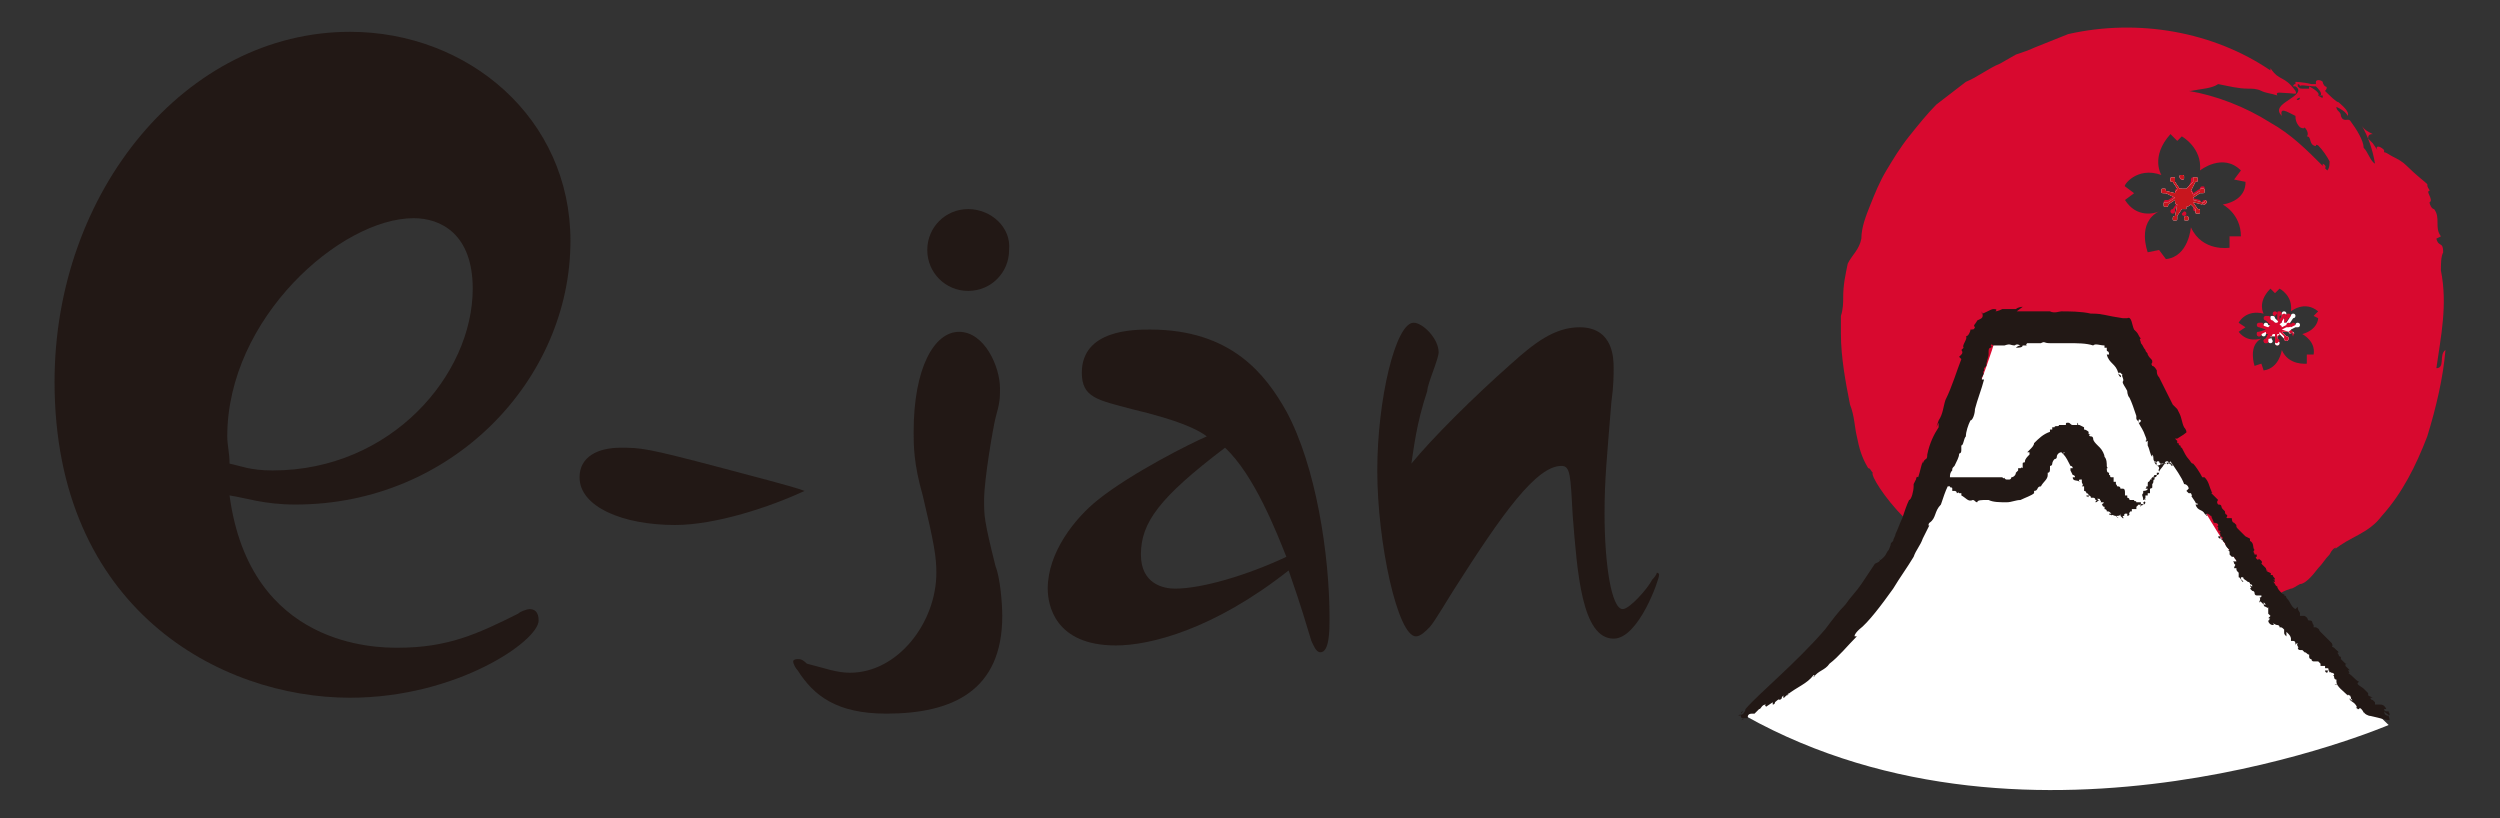<?xml version="1.0" encoding="utf-8"?>
<svg version="1.1" id="レイヤー_1" xmlns="http://www.w3.org/2000/svg" xmlns:xlink="http://www.w3.org/1999/xlink" x="0px"
     y="0px" viewBox="0 0 110 36" style="enable-background:new 0 0 110 36;" xml:space="preserve">
<rect x="0" y="0" width="110" height="36" fill="#333333" stroke="none"/>
<style type="text/css">
    .st0{fill:#D8092F;}
    .st1{fill:#FFFFFF;}
    .st2{fill:#C8161E;}
    .st3{fill:#221815;}
    .st4{fill:none;}
</style>
<g>
    <g>
        <path class="st0" d="M102.4,3.9C102.3,3.9,102.3,3.9,102.4,3.9C102.3,3.9,102.3,3.9,102.4,3.9C102.3,3.9,102.3,3.9,102.4,3.9z"/>
        <path class="st0" d="M102.6,3.9c0,0-0.1,0-0.2,0C102.5,3.9,102.7,3.9,102.6,3.9z"/>
        <path class="st0" d="M100.9,14.6C100.8,14.6,100.8,14.6,100.9,14.6h-0.3v-0.1l0.2-0.1c0,0,0,0,0.1,0c0,0,0.1,0,0.1-0.1
            c0,0,0-0.1-0.1-0.1c0,0-0.1,0-0.1,0.1l-0.2,0.1c0,0,0-0.1-0.1-0.1l0.2-0.3h0c0,0,0.1,0,0.1-0.1c0,0,0-0.1-0.1-0.1
            c-0.1,0-0.1,0-0.1,0.1c0,0,0,0,0,0l-0.2,0.3c0,0-0.1,0-0.1,0l0-0.3c0,0,0.1,0,0.1-0.1c0,0,0-0.1-0.1-0.1c-0.1,0-0.1,0-0.1,0.1
            c0,0,0,0.1,0,0.1l0,0.3c0,0-0.1,0-0.1,0l-0.2-0.2c0,0,0,0,0,0c0,0,0-0.1-0.1-0.1c0,0-0.1,0-0.1,0.1c0,0,0,0.1,0.1,0.1c0,0,0,0,0,0
            l0.2,0.2c0,0-0.1,0.1-0.1,0.1l-0.3-0.1v0c0,0,0-0.1-0.1-0.1c0,0-0.1,0-0.1,0.1c0,0,0,0.1,0.1,0.1c0,0,0,0,0,0l0.3,0.1v0
            c0,0,0,0,0,0l-0.3,0.1c0,0,0,0-0.1,0c0,0-0.1,0-0.1,0.1c0,0,0,0.1,0.1,0.1c0,0,0.1,0,0.1-0.1c0,0,0,0,0,0l0.2-0.1
            c0,0,0,0.1,0.1,0.1l-0.1,0.2c0,0,0,0,0,0c0,0-0.1,0-0.1,0.1c0,0,0,0.1,0.1,0.1c0.1,0,0.1,0,0.1-0.1c0,0,0,0,0,0l0.1-0.2
            c0,0,0.1,0,0.2,0l0,0.2c0,0,0,0,0,0.1c0,0,0,0.1,0.1,0.1c0,0,0.1,0,0.1-0.1c0,0,0-0.1-0.1-0.1l0-0.2c0.1,0,0.1,0,0.1-0.1l0.2,0.2
            c0,0,0,0,0,0c0,0,0,0.1,0.1,0.1c0,0,0.1,0,0.1-0.1c0-0.1,0-0.1-0.1-0.1c0,0,0,0,0,0l-0.2-0.2c0,0,0,0,0,0L100.9,14.6
            c-0.1,0.1,0,0.2,0,0.2C100.9,14.7,101,14.7,100.9,14.6C100.9,14.6,100.9,14.6,100.9,14.6z M100.9,14.6
            C100.8,14.6,100.8,14.6,100.9,14.6h-0.3v-0.1l0.2-0.1c0,0,0,0,0.1,0c0,0,0.1,0,0.1-0.1c0,0,0-0.1-0.1-0.1c0,0-0.1,0-0.1,0.1
            l-0.2,0.1c0,0,0-0.1-0.1-0.1l0.2-0.3h0c0,0,0.1,0,0.1-0.1c0,0,0-0.1-0.1-0.1c-0.1,0-0.1,0-0.1,0.1c0,0,0,0,0,0l-0.2,0.3
            c0,0-0.1,0-0.1,0l0-0.3c0,0,0.1,0,0.1-0.1c0,0,0-0.1-0.1-0.1c-0.1,0-0.1,0-0.1,0.1c0,0,0,0.1,0,0.1l0,0.3c0,0-0.1,0-0.1,0
            l-0.2-0.2c0,0,0,0,0,0c0,0,0-0.1-0.1-0.1c0,0-0.1,0-0.1,0.1c0,0,0,0.1,0.1,0.1c0,0,0,0,0,0l0.2,0.2c0,0-0.1,0.1-0.1,0.1l-0.3-0.1
            v0c0,0,0-0.1-0.1-0.1c0,0-0.1,0-0.1,0.1c0,0,0,0.1,0.1,0.1c0,0,0,0,0,0l0.3,0.1v0c0,0,0,0,0,0l-0.3,0.1c0,0,0,0-0.1,0
            c0,0-0.1,0-0.1,0.1c0,0,0,0.1,0.1,0.1c0,0,0.1,0,0.1-0.1c0,0,0,0,0,0l0.2-0.1c0,0,0,0.1,0.1,0.1l-0.1,0.2c0,0,0,0,0,0
            c0,0-0.1,0-0.1,0.1c0,0,0,0.1,0.1,0.1c0.1,0,0.1,0,0.1-0.1c0,0,0,0,0,0l0.1-0.2c0,0,0.1,0,0.2,0l0,0.2c0,0,0,0,0,0.1
            c0,0,0,0.1,0.1,0.1c0,0,0.1,0,0.1-0.1c0,0,0-0.1-0.1-0.1l0-0.2c0.1,0,0.1,0,0.1-0.1l0.2,0.2c0,0,0,0,0,0c0,0,0,0.1,0.1,0.1
            c0,0,0.1,0,0.1-0.1c0-0.1,0-0.1-0.1-0.1c0,0,0,0,0,0l-0.2-0.2c0,0,0,0,0,0L100.9,14.6c-0.1,0.1,0,0.2,0,0.2
            C100.9,14.7,101,14.7,100.9,14.6C100.9,14.6,100.9,14.6,100.9,14.6z M107.2,16.2c0.2-1.4,0.5-2.8,0.2-4.3c0-0.3,0-0.6,0.1-0.8
            c0-0.5-0.2-0.2-0.3-0.6l0.2-0.1c-0.3-0.4,0-0.8-0.3-1.2c-0.1,0-0.2-0.2-0.2-0.3c0.2-0.1-0.2-0.5,0-0.5h0c0-0.1-0.1-0.1-0.1-0.3
            c-0.1-0.1-0.5-0.4-0.9-0.8c-0.2-0.2-0.4-0.3-0.6-0.4c-0.2-0.1-0.3-0.2-0.4-0.2l0-0.1c-0.2-0.2-0.4-0.2-0.3,0l-0.2-0.3l0,0
            l-0.2-0.2c0-0.1,0-0.2,0.2-0.2c-0.2-0.1-0.4-0.2-0.5-0.4c0.3,0.5,0.5,1.1,0.6,1.7c-0.2-0.1-0.3-0.5-0.5-0.7c0-0.3-0.3-0.8-0.6-1.2
            c-0.1-0.1-0.3,0.1-0.4-0.2c0-0.2-0.2-0.2-0.2-0.4c0.2,0.1,0.4,0.2,0.5,0.4c0.1-0.2-0.3-0.5-0.4-0.6c-0.1,0-0.4-0.3-0.6-0.5
            c0.1-0.1,0.1-0.2,0-0.2c0,0-0.1-0.1-0.1-0.2c-0.1-0.1-0.3-0.1-0.3,0c0,0,0,0.1,0,0.1c-0.1,0-0.1,0-0.2,0c-0.4-0.1-0.8-0.1-0.7-0.1
            c0,0,0,0.1,0,0.1c0,0,0,0,0,0c-0.1,0-0.1,0.1-0.1,0.1l0.1,0c0.3,0.2,0,0.4-0.3,0.6c-0.3,0.2-0.6,0.4-0.3,0.7
            c-0.1-0.4,0.2-0.2,0.6,0c0,0.1,0,0.3,0.2,0.5c0.2,0.1,0.2,0,0.2,0c0.1,0.1,0.2,0.3,0.1,0.4c0.2,0,0.1,0.3,0.3,0.4
            c0.2,0.1,0-0.1,0.2,0c0.2,0.2,0.4,0.5,0.5,0.7c0,0.1,0,0.3-0.1,0.4c0,0-0.1-0.1-0.1-0.1c0,0,0.1-0.1-0.1-0.2c0,0,0,0,0,0.1
            c-0.7-0.7-1.4-1.4-2.3-1.9c-1.1-0.7-2.4-1.2-3.6-1.4c0,0,0.1,0,0.1,0c0.5-0.1,0.9-0.1,1.2-0.3c0.5,0.1,0.9,0.2,1.3,0.2
            c0.2,0,0.4,0,0.6,0.1c0.2,0.1,0.4,0.1,0.7,0.2c-0.1-0.2,0.2-0.1,0.5-0.1c0.2,0,0.4,0.1,0.3-0.1c-0.5-0.7-0.7-0.4-1.1-1l0,0.1
            c-2.5-1.7-5.8-2.3-8.9-1.6c-0.5,0.2-1,0.4-1.5,0.6c-0.2,0.1-0.5,0.2-0.8,0.3l-0.7,0.4c-0.5,0.2-1,0.6-1.5,0.8
            c-0.4,0.3-0.9,0.7-1.3,1c-0.4,0.4-0.8,0.9-1.2,1.4c-0.4,0.5-0.7,1-1,1.5c-0.3,0.5-0.5,1-0.7,1.5c-0.2,0.5-0.4,1-0.4,1.5
            c-0.1,0.5-0.4,0.7-0.6,1.1c-0.1,0.5-0.2,0.9-0.2,1.5c0,0.2,0,0.5-0.1,0.8c0,0.3,0,0.5,0,0.8c0,1,0.2,2.1,0.4,3.1
            c0.2,0.5,0.2,1,0.3,1.4c0.1,0.5,0.2,0.9,0.5,1.4c0.1,0,0.1,0.1,0.2,0.2c-0.1,0.1,0.5,1.1,1.4,2c0.2,0.2,0.3,0.3,0.5,0.5
            c0.1,0.1,0.2,0.2,0.4,0.3c1.1,0.9,2.2,1.5,2.3,1.6c0.1,0,0.2,0.1,0.3,0.1c0.4,0.3,0.9,0.6,1.3,1c0.5,0.3,0.9,0.6,1.4,0.9
            c0.2,0.1,0.5,0.2,0.7,0.4c0.3,0.1,0.5,0.2,0.8,0.3c0.5,0.2,1,0.2,1.5,0.3c0.4-0.1,0.9-0.3,1.2-0.5c0.3,0.2,0.4-0.1,0.8-0.1
            c0.5,0.3,1,0.4,1.2,0.3c0.2,0,0.2-0.2-0.1-0.3c0.8-0.2,1.7-0.4,2.3-0.7c0.3-0.2,0.6-0.3,0.9-0.5c0.1-0.1,0.2-0.1,0.3-0.1
            c0,0,0,0,0,0h0.1c0.1,0,0.1,0,0.2,0c0,0,0,0,0.1,0c0.5-0.3,0.5-0.3,0.8-0.4h0c0.1,0,0.2-0.1,0.4-0.2c0.2,0,0.5-0.3,0.8-0.7
            c0.2-0.2,0.3-0.4,0.5-0.6c0.1-0.2,0.2-0.3,0.3-0.3l-0.1,0.1c0.7-0.6,1.5-0.7,2.1-1.5c0.9-1,1.5-2.2,2-3.5c0.4-1.3,0.7-2.6,0.8-3.8
            C107.3,15.6,107.6,16.2,107.2,16.2z M101.1,4.4c-0.1,0,0-0.1,0.1-0.1C101.2,4.3,101.2,4.4,101.1,4.4z M102,4.2L102,4.2
            c0.1-0.1-0.2-0.3-0.4-0.4c0,0.1,0,0.1,0,0.1c-0.1,0-0.1,0-0.2,0c0,0,0,0-0.1,0l0,0c-0.1,0-0.1,0-0.2-0.1c0,0,0-0.1,0-0.1
            c0,0,0.1,0,0.1,0.1c0-0.1,0.3,0,0.7,0c0.1,0.1,0.3,0.3,0.2,0.4h0.1c0,0,0,0.1,0,0.1C102.2,4.3,102.1,4.3,102,4.2z M95.1,7.7
            c0,0-0.5-0.8,0.4-1.8l0.3,0.3L96,6c0,0,0.9,0.5,0.8,1.5c0,0,1-0.8,1.8,0l-0.3,0.4L98.8,8c0,0,0.1,0.8-1,1c0,0,0.8,0.4,0.8,1.4
            l-0.5,0l0,0.5c0,0-1.2,0.2-1.7-0.9c0,0-0.1,1.3-1.1,1.4L95,11l-0.5,0.1c0,0-0.5-1.3,0.5-1.8c-0.2,0.1-1,0.3-1.5-0.5l0.4-0.3
            l-0.4-0.3C93.4,8.2,94,7.3,95.1,7.7z M101.3,14.7c0,0,0.6,0.3,0.5,0.9l-0.3,0V16c0,0-0.8,0.1-1.1-0.6c0,0-0.1,0.8-0.8,0.9L99.5,16
            l-0.3,0.1c0,0-0.3-0.9,0.3-1.2c-0.1,0-0.6,0.2-1-0.3l0.3-0.2l-0.3-0.2c0,0,0.3-0.6,1.1-0.4c0,0-0.3-0.5,0.3-1.1l0.2,0.2l0.2-0.2
            c0,0,0.6,0.3,0.5,1c0,0,0.6-0.5,1.2,0l-0.2,0.2L102,14C102,14,102,14.5,101.3,14.7z M100.9,14.6C100.8,14.6,100.8,14.6,100.9,14.6
            h-0.3v-0.1l0.2-0.1c0,0,0,0,0.1,0c0,0,0.1,0,0.1-0.1c0,0,0-0.1-0.1-0.1c0,0-0.1,0-0.1,0.1l-0.2,0.1c0,0,0-0.1-0.1-0.1l0.2-0.3h0
            c0,0,0.1,0,0.1-0.1c0,0,0-0.1-0.1-0.1c-0.1,0-0.1,0-0.1,0.1c0,0,0,0,0,0l-0.2,0.3c0,0-0.1,0-0.1,0l0-0.3c0,0,0.1,0,0.1-0.1
            c0,0,0-0.1-0.1-0.1c-0.1,0-0.1,0-0.1,0.1c0,0,0,0.1,0,0.1l0,0.3c0,0-0.1,0-0.1,0l-0.2-0.2c0,0,0,0,0,0c0,0,0-0.1-0.1-0.1
            c0,0-0.1,0-0.1,0.1c0,0,0,0.1,0.1,0.1c0,0,0,0,0,0l0.2,0.2c0,0-0.1,0.1-0.1,0.1l-0.3-0.1v0c0,0,0-0.1-0.1-0.1c0,0-0.1,0-0.1,0.1
            c0,0,0,0.1,0.1,0.1c0,0,0,0,0,0l0.3,0.1v0c0,0,0,0,0,0l-0.3,0.1c0,0,0,0-0.1,0c0,0-0.1,0-0.1,0.1c0,0,0,0.1,0.1,0.1
            c0,0,0.1,0,0.1-0.1c0,0,0,0,0,0l0.2-0.1c0,0,0,0.1,0.1,0.1l-0.1,0.2c0,0,0,0,0,0c0,0-0.1,0-0.1,0.1c0,0,0,0.1,0.1,0.1
            c0.1,0,0.1,0,0.1-0.1c0,0,0,0,0,0l0.1-0.2c0,0,0.1,0,0.2,0l0,0.2c0,0,0,0,0,0.1c0,0,0,0.1,0.1,0.1c0,0,0.1,0,0.1-0.1
            c0,0,0-0.1-0.1-0.1l0-0.2c0.1,0,0.1,0,0.1-0.1l0.2,0.2c0,0,0,0,0,0c0,0,0,0.1,0.1,0.1c0,0,0.1,0,0.1-0.1c0-0.1,0-0.1-0.1-0.1
            c0,0,0,0,0,0l-0.2-0.2c0,0,0,0,0,0L100.9,14.6c-0.1,0.1,0,0.2,0,0.2C100.9,14.7,101,14.7,100.9,14.6
            C100.9,14.6,100.9,14.6,100.9,14.6z M95.2,8.5C95.3,8.5,95.3,8.5,95.2,8.5L95.2,8.5l0.5,0.1c0,0,0,0,0,0c0,0,0,0,0,0l-0.3,0.2
            c0,0,0,0-0.1,0c-0.1,0-0.1,0.1-0.1,0.1c0,0.1,0,0.1,0.1,0.1c0.1,0,0.1-0.1,0.1-0.1l0.3-0.2c0,0.1,0.1,0.1,0.1,0.2l-0.2,0.3
            c0,0,0,0,0,0c-0.1,0-0.1,0.1-0.1,0.1c0,0.1,0.1,0.1,0.1,0.1c0.1,0,0.1-0.1,0.1-0.1c0,0,0,0,0-0.1L95.9,9c0.1,0,0.1,0,0.2,0l0,0.3
            c0,0-0.1,0.1-0.1,0.1c0,0.1,0.1,0.1,0.1,0.1c0.1,0,0.1-0.1,0.1-0.1c0,0,0-0.1-0.1-0.1l0-0.4c0.1,0,0.1,0,0.2-0.1l0.2,0.3
            c0,0,0,0,0,0.1c0,0.1,0.1,0.1,0.1,0.1s0.1-0.1,0.1-0.1s-0.1-0.1-0.1-0.1c0,0,0,0,0,0l-0.2-0.3c0,0,0,0,0-0.1l0.4,0.1
            C96.9,9,96.9,9,97,9s0.1-0.1,0.1-0.1c0-0.1-0.1-0.1-0.1-0.1c0,0-0.1,0-0.1,0.1l-0.4-0.1V8.6l0.3-0.2c0,0,0,0,0.1,0
            C97,8.4,97,8.4,97,8.3c0-0.1,0-0.1-0.1-0.1c-0.1,0-0.1,0.1-0.1,0.1l-0.3,0.2c0-0.1-0.1-0.1-0.1-0.2L96.5,8h0c0.1,0,0.1,0,0.1-0.1
            c0-0.1-0.1-0.1-0.1-0.1c-0.1,0-0.1,0.1-0.1,0.1c0,0,0,0,0,0.1l-0.2,0.4c0,0-0.1,0-0.2,0V7.9c0,0,0.1-0.1,0.1-0.1
            c0-0.1-0.1-0.1-0.1-0.1c-0.1,0-0.1,0.1-0.1,0.1c0,0,0,0.1,0.1,0.1v0.4c0,0-0.1,0-0.1,0l-0.2-0.3c0,0,0,0,0-0.1
            c0-0.1-0.1-0.1-0.1-0.1c-0.1,0-0.1,0.1-0.1,0.1c0,0.1,0,0.1,0.1,0.1c0,0,0,0,0,0l0.2,0.3c-0.1,0-0.1,0.1-0.1,0.2l-0.4-0.1
            c0,0,0,0,0,0c0-0.1-0.1-0.1-0.1-0.1c-0.1,0-0.1,0.1-0.1,0.1C95.1,8.5,95.2,8.5,95.2,8.5z"/>
        <path class="st0" d="M102.1,4.2C102.1,4.2,102.1,4.2,102.1,4.2C102,4.2,102.1,4.3,102.1,4.2C102.1,4.3,102.1,4.2,102.1,4.2z"/>
    </g>
    <path class="st1" d="M97.1,8.9C97.1,8.9,97,9,97,9s-0.1,0-0.1-0.1l-0.4-0.1c0,0,0,0,0,0.1l0.2,0.3c0,0,0,0,0,0c0.1,0,0.1,0,0.1,0.1
        s0,0.1-0.1,0.1s-0.1,0-0.1-0.1c0,0,0,0,0-0.1L96.4,9c0,0-0.1,0.1-0.2,0.1l0,0.4c0,0,0.1,0,0.1,0.1c0,0.1,0,0.1-0.1,0.1
        c-0.1,0-0.1,0-0.1-0.1c0,0,0-0.1,0.1-0.1l0-0.3c-0.1,0-0.1,0-0.2,0l-0.2,0.3c0,0,0,0,0,0.1c0,0.1,0,0.1-0.1,0.1
        c-0.1,0-0.1,0-0.1-0.1c0,0,0-0.1,0.1-0.1c0,0,0,0,0,0L95.8,9c-0.1,0-0.1-0.1-0.1-0.2L95.4,9c0,0.1,0,0.1-0.1,0.1
        c-0.1,0-0.1,0-0.1-0.1c0-0.1,0-0.1,0.1-0.1c0,0,0.1,0,0.1,0l0.3-0.2c0,0,0,0,0,0c0,0,0,0,0,0l-0.4-0.2v0c0,0,0,0-0.1,0
        c-0.1,0-0.1,0-0.1-0.1c0-0.1,0-0.1,0.1-0.1c0.1,0,0.1,0,0.1,0.1c0,0,0,0,0,0l0.4,0.1c0-0.1,0.1-0.1,0.1-0.2l-0.2-0.3c0,0,0,0,0,0
        c-0.1,0-0.1,0-0.1-0.1c0-0.1,0-0.1,0.1-0.1c0.1,0,0.1,0,0.1,0.1c0,0,0,0,0,0.1l0.2,0.3c0,0,0.1,0,0.1,0V7.9c0,0-0.1-0.1-0.1-0.1
        c0-0.1,0-0.1,0.1-0.1c0.1,0,0.1,0,0.1,0.1c0,0.1,0,0.1-0.1,0.1v0.4c0.1,0,0.1,0,0.2,0L96.5,8c0,0,0,0,0-0.1c0-0.1,0-0.1,0.1-0.1
        c0.1,0,0.1,0,0.1,0.1c0,0.1,0,0.1-0.1,0.1h0l-0.2,0.4c0,0,0.1,0.1,0.1,0.2l0.3-0.2c0-0.1,0-0.1,0.1-0.1c0.1,0,0.1,0,0.1,0.1
        c0,0.1,0,0.1-0.1,0.1c0,0-0.1,0-0.1,0l-0.3,0.2v0.2l0.4,0.1c0,0,0-0.1,0.1-0.1C97,8.8,97.1,8.8,97.1,8.9z"/>
    <path class="st2" d="M97.1,8.9C97.1,8.9,97,9,97,9s-0.1,0-0.1-0.1l-0.4-0.1c0,0,0,0,0,0.1l0.2,0.3c0,0,0,0,0,0c0.1,0,0.1,0,0.1,0.1
        s0,0.1-0.1,0.1s-0.1,0-0.1-0.1c0,0,0,0,0-0.1L96.4,9c0,0-0.1,0.1-0.2,0.1l0,0.4c0,0,0.1,0,0.1,0.1c0,0.1,0,0.1-0.1,0.1
        c-0.1,0-0.1,0-0.1-0.1c0,0,0-0.1,0.1-0.1l0-0.3c-0.1,0-0.1,0-0.2,0l-0.2,0.3c0,0,0,0,0,0.1c0,0.1,0,0.1-0.1,0.1
        c-0.1,0-0.1,0-0.1-0.1c0,0,0-0.1,0.1-0.1c0,0,0,0,0,0L95.8,9c-0.1,0-0.1-0.1-0.1-0.2L95.4,9c0,0.1,0,0.1-0.1,0.1
        c-0.1,0-0.1,0-0.1-0.1c0-0.1,0-0.1,0.1-0.1c0,0,0.1,0,0.1,0l0.3-0.2c0,0,0,0,0,0c0,0,0,0,0,0l-0.4-0.2v0c0,0,0,0-0.1,0
        c-0.1,0-0.1,0-0.1-0.1c0-0.1,0-0.1,0.1-0.1c0.1,0,0.1,0,0.1,0.1c0,0,0,0,0,0l0.4,0.1c0-0.1,0.1-0.1,0.1-0.2l-0.2-0.3c0,0,0,0,0,0
        c-0.1,0-0.1,0-0.1-0.1c0-0.1,0-0.1,0.1-0.1c0.1,0,0.1,0,0.1,0.1c0,0,0,0,0,0.1l0.2,0.3c0,0,0.1,0,0.1,0V7.9c0,0-0.1-0.1-0.1-0.1
        c0-0.1,0-0.1,0.1-0.1c0.1,0,0.1,0,0.1,0.1c0,0.1,0,0.1-0.1,0.1v0.4c0.1,0,0.1,0,0.2,0L96.5,8c0,0,0,0,0-0.1c0-0.1,0-0.1,0.1-0.1
        c0.1,0,0.1,0,0.1,0.1c0,0.1,0,0.1-0.1,0.1h0l-0.2,0.4c0,0,0.1,0.1,0.1,0.2l0.3-0.2c0-0.1,0-0.1,0.1-0.1c0.1,0,0.1,0,0.1,0.1
        c0,0.1,0,0.1-0.1,0.1c0,0-0.1,0-0.1,0l-0.3,0.2v0.2l0.4,0.1c0,0,0-0.1,0.1-0.1C97,8.8,97.1,8.8,97.1,8.9z"/>
    <path class="st1" d="M100.9,14.6C101,14.7,100.9,14.7,100.9,14.6c-0.1,0.1-0.2,0.1-0.2,0l-0.3,0c0,0,0,0,0,0l0.2,0.2c0,0,0,0,0,0
        c0,0,0.1,0,0.1,0.1c0,0,0,0.1-0.1,0.1c0,0-0.1,0-0.1-0.1c0,0,0,0,0,0l-0.2-0.2c0,0-0.1,0.1-0.1,0.1l0,0.2c0,0,0.1,0,0.1,0.1
        c0,0,0,0.1-0.1,0.1c0,0-0.1,0-0.1-0.1c0,0,0-0.1,0-0.1l0-0.2c-0.1,0-0.1,0-0.2,0L100,15c0,0,0,0,0,0c0,0,0,0.1-0.1,0.1
        c0,0-0.1,0-0.1-0.1c0-0.1,0-0.1,0.1-0.1c0,0,0,0,0,0l0.1-0.2c0,0-0.1-0.1-0.1-0.1l-0.2,0.1c0,0,0,0,0,0c0,0,0,0.1-0.1,0.1
        c0,0-0.1,0-0.1-0.1c0,0,0-0.1,0.1-0.1c0,0,0,0,0.1,0l0.3-0.1c0,0,0,0,0,0v0l-0.3-0.1c0,0,0,0,0,0c0,0-0.1,0-0.1-0.1
        c0,0,0-0.1,0.1-0.1c0,0,0.1,0,0.1,0.1v0l0.3,0.1c0,0,0.1-0.1,0.1-0.1l-0.2-0.2c0,0,0,0,0,0c0,0-0.1,0-0.1-0.1c0-0.1,0-0.1,0.1-0.1
        c0,0,0.1,0,0.1,0.1c0,0,0,0,0,0l0.2,0.2c0,0,0.1,0,0.1,0l0-0.3c0,0,0,0,0-0.1c0,0,0-0.1,0.1-0.1c0,0,0.1,0,0.1,0.1
        c0,0,0,0.1-0.1,0.1l0,0.3c0,0,0.1,0,0.1,0l0.2-0.3c0,0,0,0,0,0c0,0,0-0.1,0.1-0.1c0,0,0.1,0,0.1,0.1c0,0,0,0.1-0.1,0.1h0l-0.2,0.3
        c0,0,0.1,0.1,0.1,0.1l0.2-0.1c0,0,0-0.1,0.1-0.1c0,0,0.1,0,0.1,0.1c0,0,0,0.1-0.1,0.1c0,0,0,0-0.1,0l-0.2,0.1v0.1l0.3,0
        C100.8,14.6,100.8,14.6,100.9,14.6C100.9,14.6,100.9,14.6,100.9,14.6z"/>
    <path class="st1" d="M87.8,14.9l5.6-0.1c0,0,2.8,7.7,6.4,11.6c3.6,3.9,5.3,5.5,5.3,5.5s-15.6,6.7-28.3-0.4c0,0,4.5-2.5,7.4-8.2
        C87.1,17.6,87.8,14.9,87.8,14.9L87.8,14.9z"/>
    <path class="st3" d="M23.3,26.8c-0.1,0-0.4,0.1-0.5,0.2c-1.8,0.9-3.1,1.5-5.3,1.5c-0.9,0-6.5,0-7.4-6.7c0.7,0.1,1.5,0.4,2.9,0.4
        c6.9,0,12.1-5.5,12.1-11.6c0-5.4-4.5-9.2-9.7-9.2c-7.2,0-13,7-13,15.4c0,10,7.3,13.9,13,13.9c4.7,0,8.3-2.5,8.3-3.4
        C23.7,26.9,23.5,26.8,23.3,26.8z M18.2,9.6c1.2,0,2.6,0.7,2.6,3.1c0,3.8-3.6,8-8.8,8c-1,0-1.4-0.2-1.9-0.3c0-0.5-0.1-0.8-0.1-1.2
        C10,14,15,9.6,18.2,9.6z"/>
    <path class="st3" d="M35.4,21.6c-1.5,0.7-3.9,1.5-5.7,1.5c-2.3,0-4.2-0.8-4.2-2.1c0-0.9,0.8-1.3,1.8-1.3c0.9,0,1.1,0,4.5,0.9
        C32.9,20.9,34.9,21.4,35.4,21.6L35.4,21.6z"/>
    <path class="st3" d="M43.8,24.9c-0.5-2-0.5-2.2-0.5-2.9c0-0.9,0.4-3.2,0.5-3.6c0.2-0.7,0.2-0.9,0.2-1.3c0-1-0.7-2.5-1.8-2.5
        c-1.1,0-2,1.6-2,4.4c0,0.6,0,1.4,0.4,2.8c0.5,2.1,0.6,2.7,0.6,3.4c0,2.2-1.7,4.4-3.8,4.4c-0.6,0-1.1-0.2-1.9-0.4
        C35.3,29,35.2,29,35.1,29c0,0-0.2,0-0.2,0.1c0,0.1,0.1,0.3,0.2,0.4c0.7,1.1,1.7,1.9,3.9,1.9c2.9,0,5.1-1,5.1-4.3
        C44.1,26.5,44,25.4,43.8,24.9z M42.6,9.2c-1,0-1.8,0.8-1.8,1.8c0,1,0.8,1.8,1.8,1.8c1,0,1.8-0.8,1.8-1.8C44.5,10,43.6,9.2,42.6,9.2
        z"/>
    <path class="st3" d="M56.6,18.1c-0.9-1.6-2.4-3.6-6-3.6c-0.7,0-3,0-3,1.9c0,1.1,0.7,1.2,2.2,1.6c2.1,0.5,2.9,0.9,3.3,1.2
        c-0.7,0.3-3.3,1.6-4.8,2.8c-1,0.8-2.2,2.3-2.2,3.9c0,0.7,0.3,2.5,3,2.5c1.5,0,4.3-0.7,7.6-3.3c0.3,0.9,0.4,1.1,1,3.1
        c0.1,0.2,0.2,0.5,0.4,0.5c0.4,0,0.4-1,0.4-1.5C58.5,24.4,57.9,20.5,56.6,18.1z M51.7,25.9c-0.5,0-1.5-0.2-1.5-1.5
        c0-1.4,0.8-2.5,3.7-4.7c1.3,1.2,2.3,3.8,2.7,4.8C54.9,25.3,52.9,25.9,51.7,25.9z"/>
    <path class="st3" d="M66.5,16c1-0.9,1.9-1.6,3-1.6c1.5,0,1.5,1.4,1.5,1.8c0,0.3,0,0.8-0.1,1.5c-0.2,2.5-0.3,3.4-0.3,4.9
        c0,2.2,0.3,4.2,0.8,4.2c0.3,0,1.1-0.9,1.3-1.3c0.2-0.2,0.2-0.3,0.2-0.3c0,0,0.1,0,0.1,0.1c0,0.2-0.9,2.8-2,2.8
        c-1.4,0-1.6-2.9-1.8-5.4c-0.1-1.8-0.1-2.2-0.5-2.2c-1.1,0-2.6,2.1-4.7,5.4c-0.2,0.3-0.9,1.5-1.1,1.7c-0.2,0.2-0.4,0.4-0.6,0.4
        c-0.8,0-1.7-4.1-1.7-7.3c0-3.1,0.8-6.5,1.6-6.5c0.4,0,1.1,0.7,1.1,1.3c0,0.3-0.5,1.4-0.5,1.7c-0.5,1.5-0.6,2.6-0.7,3.2
        C63,19.3,64.8,17.5,66.5,16L66.5,16z"/>
    <path class="st0" d="M100.9,14.6C100.9,14.6,100.9,14.6,100.9,14.6c-0.1-0.1-0.1-0.1-0.2,0l-0.3,0c0,0,0-0.1,0-0.1c0,0,0,0,0,0
        l0.2-0.1c0,0,0,0,0.1,0c0,0,0.1,0,0.1-0.1c0,0,0-0.1-0.1-0.1c0,0-0.1,0-0.1,0.1l-0.2,0.1c0-0.1-0.1-0.1-0.1-0.1l0.2-0.3
        c0,0,0,0,0,0c0,0,0.1,0,0.1-0.1c0,0,0-0.1-0.1-0.1c0,0-0.1,0-0.1,0.1c0,0,0,0,0,0l-0.2,0.3c0,0-0.1,0-0.1,0l0-0.3
        c0,0,0.1-0.1,0.1-0.1c0-0.1-0.1-0.1-0.1-0.1c0,0-0.1,0-0.1,0.1c0,0,0,0.1,0.1,0.1l0,0.3c0,0-0.1,0-0.1,0l-0.2-0.2c0,0,0,0,0,0
        c0-0.1,0-0.1-0.1-0.1c0,0-0.1,0-0.1,0.1c0,0,0,0.1,0.1,0.1c0,0,0,0,0,0l0.2,0.2c0,0-0.1,0.1-0.1,0.1l-0.3-0.1v0
        c0-0.1,0-0.1-0.1-0.1c0,0-0.1,0-0.1,0.1c0,0,0,0.1,0.1,0.1c0,0,0,0,0,0l0.3,0.1c0,0,0,0,0,0s0,0,0,0l-0.3,0.1c0,0,0,0,0,0
        c-0.1,0-0.1,0-0.1,0.1c0,0,0,0.1,0.1,0.1c0,0,0.1,0,0.1-0.1c0,0,0,0,0,0l0.2-0.1c0,0.1,0,0.1,0.1,0.1l-0.1,0.2c0,0,0,0,0,0
        c0,0-0.1,0-0.1,0.1c0,0,0,0.1,0.1,0.1c0,0,0.1,0,0.1-0.1c0,0,0,0,0-0.1l0.1-0.2c0,0,0.1,0,0.2,0l0,0.2c0,0,0,0,0,0.1
        c0,0.1,0,0.1,0.1,0.1c0,0,0.1-0.1,0.1-0.1s0-0.1-0.1-0.1l0-0.2c0.1,0,0.1,0,0.1-0.1l0.2,0.2c0,0,0,0,0,0.1c0,0,0,0.1,0.1,0.1
        c0,0,0.1,0,0.1-0.1c0,0,0-0.1-0.1-0.1c0,0,0,0,0,0l-0.2-0.2c0,0,0,0,0-0.1l0.3,0.1C100.8,14.7,100.8,14.7,100.9,14.6
        C100.9,14.7,100.9,14.7,100.9,14.6z"/>
    <path class="st4" d="M101.3,26.8C101.3,26.8,101.3,26.8,101.3,26.8C101.3,26.8,101.3,26.8,101.3,26.8"/>
    <path class="st4" d="M98.9,23.9L98.9,23.9C98.9,23.9,98.9,23.9,98.9,23.9"/>
    <path class="st3" d="M102.8,28.6C102.8,28.6,102.8,28.6,102.8,28.6c0,0,0,0.1,0.1,0.1L102.8,28.6z"/>
    <path class="st4" d="M95.3,16.7L95.3,16.7C95.3,16.8,95.3,16.7,95.3,16.7"/>
    <path class="st4" d="M97.3,21.1C97.3,21.1,97.3,21,97.3,21.1C97.3,21.1,97.3,21.1,97.3,21.1"/>
    <path class="st4" d="M103.3,29.8L103.3,29.8C103.2,29.7,103.2,29.7,103.3,29.8"/>
    <path class="st4" d="M104.9,31.4C104.9,31.4,104.9,31.4,104.9,31.4C104.9,31.4,104.9,31.4,104.9,31.4"/>
    <path class="st4" d="M104.4,30.6C104.4,30.6,104.4,30.6,104.4,30.6C104.4,30.6,104.4,30.6,104.4,30.6"/>
    <path class="st4" d="M104.3,30.6L104.3,30.6C104.3,30.6,104.3,30.6,104.3,30.6"/>
    <path class="st3" d="M76.7,31.3c-0.1,0-0.1,0.1-0.1,0.1L76.7,31.3z"/>
    <path class="st4" d="M89.1,13.6L89.1,13.6C89.1,13.6,89.1,13.6,89.1,13.6"/>
    <path class="st4" d="M76.8,31.5L76.8,31.5C76.8,31.6,76.8,31.5,76.8,31.5"/>
    <path class="st4" d="M102.4,28.9c-0.1,0-0.1-0.2-0.2-0.1C102.3,28.8,102.3,28.9,102.4,28.9"/>
    <path class="st4" d="M87.9,14.9L87.9,14.9C87.9,14.9,87.9,14.9,87.9,14.9"/>
    <path class="st4" d="M76.8,31.5L76.8,31.5C76.8,31.5,76.8,31.5,76.8,31.5C76.8,31.5,76.8,31.5,76.8,31.5"/>
    <polygon class="st3" points="84.9,19.9 84.9,19.9 84.9,19.9     "/>
    <path class="st4" d="M84.7,20.3C84.7,20.3,84.7,20.2,84.7,20.3C84.7,20.2,84.7,20.3,84.7,20.3"/>
    <path class="st4" d="M76.6,31.4L76.6,31.4C76.6,31.5,76.6,31.4,76.6,31.4"/>
    <path class="st4" d="M83,24.2L83,24.2C83,24.2,83,24.2,83,24.2"/>
    <path class="st4" d="M97.4,21.4L97.4,21.4C97.5,21.4,97.5,21.4,97.4,21.4"/>
    <path class="st3" d="M95.3,19L95.3,19L95.3,19z"/>
    <path class="st4" d="M95.4,19.2c0,0-0.1-0.1-0.1-0.1C95.3,19.1,95.4,19.1,95.4,19.2"/>
    <path class="st3" d="M95.2,18.7C95.2,18.7,95.2,18.7,95.2,18.7L95.2,18.7z"/>
    <polygon class="st3" points="96.6,21.7 96.6,21.7 96.6,21.7     "/>
    <path class="st4" d="M96.3,21.1C96.3,21.1,96.3,21.1,96.3,21.1C96.3,21.1,96.3,21.1,96.3,21.1"/>
    <polygon class="st3" points="94.4,17.3 94.4,17.3 94.4,17.3     "/>
    <path class="st3" d="M96.6,21.7L96.6,21.7C96.6,21.7,96.6,21.7,96.6,21.7L96.6,21.7z"/>
    <path class="st4" d="M94.9,18.2C94.9,18.2,94.9,18.2,94.9,18.2C94.9,18.2,94.9,18.2,94.9,18.2"/>
    <path class="st4" d="M94.4,17.3C94.4,17.4,94.4,17.3,94.4,17.3C94.4,17.3,94.4,17.3,94.4,17.3"/>
    <path class="st4" d="M97.9,23.6C97.9,23.6,97.9,23.6,97.9,23.6C97.9,23.6,97.9,23.6,97.9,23.6"/>
    <path class="st4" d="M101.9,28.4C101.9,28.4,101.9,28.4,101.9,28.4C101.9,28.4,101.9,28.4,101.9,28.4"/>
    <path class="st4" d="M101.7,28.1C101.7,28.1,101.7,28.1,101.7,28.1C101.7,28.1,101.7,28.1,101.7,28.1"/>
    <path class="st4" d="M97.1,22.3C97.1,22.3,97.1,22.3,97.1,22.3C97.1,22.3,97.1,22.3,97.1,22.3"/>
    <polygon class="st3" points="101.6,28 101.6,28 101.6,28     "/>
    <path class="st4" d="M102,28.5C101.9,28.5,101.9,28.4,102,28.5C101.9,28.5,101.9,28.5,102,28.5"/>
    <path class="st4" d="M99.3,25.4L99.3,25.4C99.3,25.4,99.3,25.4,99.3,25.4"/>
    <polygon class="st3" points="101.3,27.8 101.3,27.8 101.3,27.8     "/>
    <path class="st4" d="M102.2,28.8C102.2,28.8,102.2,28.8,102.2,28.8C102.2,28.8,102.2,28.8,102.2,28.8
        C102.2,28.8,102.2,28.8,102.2,28.8"/>
    <path class="st4" d="M100.1,26.5C100.2,26.5,100.2,26.5,100.1,26.5C100.2,26.4,100.2,26.4,100.1,26.5"/>
    <path class="st4" d="M102.8,28.7C102.8,28.7,102.8,28.7,102.8,28.7C102.8,28.7,102.8,28.7,102.8,28.7"/>
    <path class="st4" d="M101.4,26.8L101.4,26.8C101.5,26.8,101.5,26.8,101.4,26.8"/>
    <path class="st3" d="M103.6,29.7L103.6,29.7C103.6,29.7,103.6,29.7,103.6,29.7L103.6,29.7z"/>
    <path class="st4" d="M98.7,23L98.7,23C98.7,23,98.7,23,98.7,23"/>
    <path class="st4" d="M100.3,25.3C100.3,25.3,100.3,25.3,100.3,25.3C100.3,25.3,100.3,25.3,100.3,25.3"/>
    <path class="st4" d="M103.9,30.4L103.9,30.4C103.9,30.4,103.9,30.4,103.9,30.4"/>
    <polyline class="st4" points="104.9,31.3 104.9,31.3 104.9,31.3     "/>
    <path class="st4" d="M104.6,30.9C104.6,30.9,104.6,30.9,104.6,30.9C104.6,30.9,104.6,30.9,104.6,30.9"/>
    <path class="st4" d="M104.5,30.9L104.5,30.9C104.6,30.9,104.5,30.9,104.5,30.9"/>
    <path class="st3" d="M86.5,14.6c0,0-0.1,0-0.1,0L86.5,14.6z"/>
    <path class="st4" d="M96.4,19.4L96.4,19.4C96.4,19.4,96.4,19.4,96.4,19.4"/>
    <path class="st4" d="M86.5,14.6L86.5,14.6C86.5,14.6,86.5,14.6,86.5,14.6"/>
    <path class="st4" d="M103.3,30c0,0-0.1-0.1-0.1-0.1C103.2,29.9,103.3,30,103.3,30"/>
    <path class="st4" d="M95,19.1L95,19.1C95,19.1,95,19.1,95,19.1"/>
    <polygon class="st3" points="86.5,14.6 86.5,14.6 86.5,14.6     "/>
    <polygon class="st3" points="94.6,15.4 94.6,15.4 94.6,15.4     "/>
    <path class="st4" d="M94.5,15.2C94.5,15.2,94.5,15.2,94.5,15.2C94.5,15.2,94.5,15.2,94.5,15.2"/>
    <path class="st4" d="M86.4,14.6L86.4,14.6C86.4,14.6,86.4,14.6,86.4,14.6"/>
    <path class="st4" d="M92.2,14L92.2,14C92.2,14,92.2,14,92.2,14"/>
    <path class="st4" d="M100.4,25.4C100.4,25.4,100.4,25.4,100.4,25.4C100.4,25.5,100.4,25.4,100.4,25.4"/>
    <polygon class="st3" points="98.4,24.7 98.4,24.7 98.4,24.7     "/>
    <path class="st4" d="M98.5,24.7C98.5,24.7,98.5,24.7,98.5,24.7C98.4,24.7,98.5,24.7,98.5,24.7"/>
    <path class="st4" d="M98.3,24.5L98.3,24.5C98.3,24.5,98.3,24.5,98.3,24.5"/>
    <polygon class="st3" points="99.4,26.1 99.4,26.1 99.4,26.1     "/>
    <path class="st4" d="M99.2,25.8C99.2,25.8,99.2,25.8,99.2,25.8C99.2,25.8,99.2,25.8,99.2,25.8"/>
    <polygon class="st3" points="97.7,23.8 97.7,23.8 97.7,23.8     "/>
    <path class="st3" d="M99.5,26.2L99.5,26.2C99.4,26.1,99.4,26.1,99.5,26.2L99.5,26.2z"/>
    <path class="st4" d="M98.1,24.2C98.1,24.2,98.1,24.2,98.1,24.2C98.1,24.2,98.1,24.2,98.1,24.2"/>
    <path class="st4" d="M97.7,23.8C97.7,23.9,97.7,23.8,97.7,23.8C97.7,23.8,97.7,23.8,97.7,23.8"/>
    <path class="st4" d="M100.4,27.1C100.4,27.1,100.4,27.1,100.4,27.1C100.4,27.1,100.4,27.1,100.4,27.1"/>
    <path class="st4" d="M103,29.7C103,29.7,103,29.7,103,29.7C103,29.7,103,29.7,103,29.7"/>
    <path class="st4" d="M102.9,29.5C102.9,29.5,102.9,29.5,102.9,29.5C102.9,29.5,102.9,29.5,102.9,29.5"/>
    <path class="st4" d="M99.8,26.4C99.8,26.4,99.8,26.4,99.8,26.4C99.8,26.4,99.8,26.4,99.8,26.4"/>
    <polygon class="st3" points="102.8,29.5 102.8,29.4 102.8,29.5     "/>
    <path class="st4" d="M103,29.8C103,29.7,103,29.7,103,29.8C103,29.7,103,29.8,103,29.8"/>
    <path class="st4" d="M101.4,28L101.4,28C101.4,28,101.4,28,101.4,28"/>
    <polygon class="st3" points="102.6,29.4 102.6,29.4 102.6,29.4     "/>
    <path class="st4" d="M103.2,29.9C103.2,29.9,103.2,29.9,103.2,29.9C103.2,29.9,103.2,29.9,103.2,29.9
        C103.2,29.9,103.2,29.9,103.2,29.9"/>
    <path class="st4" d="M101.9,28.6C101.9,28.6,101.9,28.6,101.9,28.6C101.9,28.6,101.9,28.6,101.9,28.6"/>
    <path class="st4" d="M94.6,21C94.6,21,94.6,21,94.6,21C94.6,21,94.6,21,94.6,21"/>
    <path class="st4" d="M94.1,22L94.1,22C94.1,22,94.1,22,94.1,22"/>
    <path class="st3" d="M95.2,20.4L95.2,20.4C95.2,20.4,95.2,20.4,95.2,20.4L95.2,20.4z"/>
    <path class="st4" d="M92.9,21.2L92.9,21.2C92.9,21.2,92.9,21.2,92.9,21.2"/>
    <path class="st4" d="M93.8,22C93.8,22,93.8,22,93.8,22C93.8,22,93.8,22,93.8,22"/>
    <path class="st4" d="M95.8,20.7L95.8,20.7C95.7,20.7,95.7,20.7,95.8,20.7"/>
    <polyline class="st4" points="96.3,20.1 96.3,20.1 96.3,20.1     "/>
    <path class="st4" d="M96,20.2C96,20.2,96,20.2,96,20.2C96,20.2,96,20.2,96,20.2"/>
    <path class="st4" d="M96,20.2L96,20.2C96,20.2,96,20.2,96,20.2"/>
    <path class="st3" d="M85.6,20.9C85.6,20.9,85.5,20.9,85.6,20.9L85.6,20.9z"/>
    <path class="st4" d="M91.8,19.1L91.8,19.1C91.8,19.1,91.8,19.1,91.8,19.1"/>
    <path class="st4" d="M85.5,21.2L85.5,21.2C85.5,21.2,85.5,21.2,85.5,21.2"/>
    <path class="st4" d="M95.4,20.9C95.4,20.9,95.4,20.9,95.4,20.9C95.4,20.9,95.4,20.9,95.4,20.9"/>
    <path class="st3" d="M90.9,19.8L90.9,19.8L90.9,19.8z"/>
    <path class="st4" d="M85.5,21.2L85.5,21.2L85.5,21.2C85.5,21.2,85.5,21.2,85.5,21.2"/>
    <polygon class="st3" points="89.1,20.1 89.1,20.1 89.1,20.1     "/>
    <path class="st4" d="M89,20.2L89,20.2C89,20.2,89,20.2,89,20.2"/>
    <path class="st4" d="M85.5,21L85.5,21C85.5,21,85.5,21,85.5,21"/>
    <path class="st4" d="M88.4,20.8L88.4,20.8C88.4,20.8,88.4,20.8,88.4,20.8"/>
    <path class="st4" d="M93.8,22.1L93.8,22.1C93.8,22.1,93.8,22.1,93.8,22.1"/>
    <polygon class="st3" points="92.7,22.2 92.7,22.2 92.7,22.2     "/>
    <path class="st4" d="M92.7,22.3C92.7,22.2,92.7,22.2,92.7,22.3C92.7,22.3,92.7,22.3,92.7,22.3"/>
    <polyline class="st4" points="92.6,22.2 92.6,22.2 92.6,22.2     "/>
    <polygon class="st3" points="93.6,22.9 93.6,22.9 93.5,22.9     "/>
    <path class="st4" d="M93.3,22.8C93.3,22.8,93.3,22.7,93.3,22.8C93.3,22.7,93.3,22.8,93.3,22.8"/>
    <polygon class="st3" points="92.1,21.8 92.1,21.8 92.1,21.8     "/>
    <g>
        <polygon class="st3" points="104,30.1 104,30.1 104,30.1         "/>
        <path class="st3" d="M104,30.1L104,30.1C104,30,104,30,104,30.1z"/>
        <path class="st3" d="M93.1,15L93.1,15L93.1,15C93.1,15,93.1,15,93.1,15z M93.1,22.7C93.1,22.7,93.1,22.7,93.1,22.7
            c0,0,0.1,0.1,0.1,0.1C93.2,22.7,93.1,22.8,93.1,22.7z M93.1,15L93.1,15L93.1,15C93.1,15,93.1,15,93.1,15z M105.1,31.5
            c0,0-0.1,0-0.2-0.1c0.1,0,0,0,0-0.1c0,0-0.1-0.1-0.1-0.1c0,0,0,0,0,0c0,0,0,0,0,0c0,0,0.1,0,0,0c0,0,0,0,0,0c0.1,0.1,0,0,0.1,0.1
            C105.1,31.5,105.1,31.4,105.1,31.5C105.1,31.5,105.1,31.5,105.1,31.5C105.1,31.5,105.1,31.4,105.1,31.5
            C105.1,31.5,105.1,31.5,105.1,31.5C105.1,31.5,105.2,31.5,105.1,31.5c0.1-0.1,0-0.1,0-0.2c0,0,0,0-0.1,0c0,0,0,0,0,0l0,0
            c0,0-0.1,0-0.1-0.1c0,0,0.1,0,0,0h0c0,0,0,0,0,0l0,0c0,0,0,0,0,0c0,0,0,0,0,0c0,0,0,0,0,0c0,0,0,0,0.1,0c-0.1-0.2-0.2-0.2-0.3-0.2
            c0,0,0,0-0.1,0c0,0,0,0,0,0c0,0,0,0,0,0l-0.1,0c0,0,0-0.1,0-0.1l0,0l-0.1-0.1l0,0v0c0,0,0,0,0,0h0c0,0,0,0,0,0v0
            c0,0-0.1,0-0.1-0.1c0.1,0,0.1,0,0.1,0l-0.2-0.1c0,0,0-0.1,0-0.1l-0.2-0.2l0,0c0,0,0,0,0,0c-0.1-0.1-0.4-0.2-0.2-0.3
            c-0.2-0.1-0.2-0.2-0.5-0.4c0.2,0.1-0.1-0.2,0.1-0.1c-0.1-0.1-0.1-0.1-0.2-0.2c0-0.1,0-0.1,0.1-0.1l-0.1,0l0,0l-0.1-0.1
            c-0.1-0.1,0,0-0.1-0.1l0,0l0-0.1c0,0-0.1,0-0.1-0.1l0,0l0,0c0,0-0.1-0.1,0-0.1c-0.1-0.1-0.1-0.1-0.2-0.2v0c-0.2-0.1,0,0-0.1-0.2
            l0,0c-0.1-0.1-0.2-0.2-0.3-0.3c0,0,0,0,0,0c0,0,0,0,0,0c0,0,0,0,0,0v0c0,0,0,0,0,0c0,0,0,0,0,0c0,0,0,0,0,0l0,0c0,0,0,0,0,0
            c0,0,0,0,0,0c-0.1-0.1-0.1-0.1-0.2-0.2c0,0,0,0,0,0c-0.1-0.1,0-0.1-0.2-0.2l0,0l-0.1,0v-0.1l0,0.1c0,0,0,0,0,0c0,0,0-0.1,0-0.1h0
            c-0.1-0.1,0-0.2-0.2-0.2h0c-0.1,0,0-0.1-0.2-0.2c0,0,0,0,0,0l-0.1,0l0,0l-0.1,0l0-0.1h0c0-0.1-0.1-0.1-0.1-0.3l-0.1,0.1
            c-0.2-0.1-0.2-0.3-0.4-0.5h0c0,0,0-0.1-0.1-0.1l0.1,0l-0.1,0c0-0.1,0.1,0,0.1,0c-0.1-0.1-0.1,0-0.2-0.1c0,0,0,0,0,0
            c-0.1-0.1-0.2-0.2-0.2-0.3c0,0,0,0,0,0c-0.1,0-0.1-0.2-0.2-0.2c0,0,0,0,0.1,0c0,0,0-0.1-0.1-0.1l0.1,0c0-0.1-0.1-0.1-0.1-0.2
            c0,0-0.1,0-0.1,0c0.1-0.1-0.1-0.1-0.2-0.2c0,0,0.1,0,0.1,0c0,0-0.1,0-0.1-0.1l0,0l-0.2-0.2c0.1-0.1-0.1-0.2-0.1-0.2
            c0-0.1,0,0.1-0.1,0c0,0-0.1-0.1,0-0.1h0l0-0.1l0.1,0c0,0-0.1,0-0.2,0c0-0.1-0.1-0.1,0-0.2l0,0c-0.1-0.1,0-0.3-0.2-0.4c0,0,0,0,0,0
            l0-0.1l0,0l-0.2-0.1l0,0c-0.1-0.1-0.2-0.2-0.3-0.3c-0.1-0.1-0.1-0.1-0.1-0.2c0,0,0,0,0,0c0,0,0,0,0,0l-0.1-0.1h0
            c-0.1,0-0.1-0.2-0.1-0.2c0,0-0.1,0-0.2,0c-0.1-0.1,0,0,0-0.1c0-0.1-0.1,0-0.1-0.2l0,0c0,0-0.1-0.1-0.1-0.1c-0.1-0.1,0-0.2-0.2-0.2
            c0,0-0.1-0.1,0-0.2c-0.1-0.1-0.2-0.2-0.3-0.3c0.1-0.1,0,0,0-0.1l0,0c-0.1-0.2-0.1-0.4-0.3-0.6l0,0l-0.1,0
            c-0.1-0.2-0.3-0.5-0.4-0.6c-0.1,0-0.1-0.1-0.2-0.2h0c-0.1-0.1-0.2-0.3-0.3-0.5c0,0,0,0,0,0c-0.1,0,0-0.1-0.1-0.1l0,0.1
            c0,0,0-0.1,0-0.1c0,0,0,0,0,0l0,0c0,0-0.1-0.1,0-0.1c0,0,0,0,0,0v0c0,0,0,0-0.1,0c0,0,0-0.1,0-0.1l0,0l-0.1-0.1l0.1,0
            C96.3,19,96.2,19,96.2,19l0,0c0-0.1-0.1-0.2-0.1-0.2c-0.1-0.2-0.1-0.4-0.2-0.6c0,0,0,0,0,0L95.8,18l0,0l-0.2-0.2l0,0
            c-0.1-0.2-0.2-0.4-0.3-0.6c-0.1-0.2-0.1-0.2-0.2-0.4l-0.1-0.2l0,0c-0.1-0.1-0.1-0.2-0.1-0.3c0,0-0.1-0.2-0.2-0.2
            c-0.1-0.2,0,0,0-0.2c0-0.1-0.1-0.1-0.2-0.3l0,0c0-0.1-0.1-0.1-0.1-0.2l0,0c-0.1-0.1-0.1-0.2-0.2-0.3c0,0,0,0,0,0l0,0c0,0,0,0,0,0
            c0-0.1-0.1-0.2,0-0.2c-0.1-0.1-0.1-0.2-0.2-0.3c0,0,0,0,0,0l-0.1-0.1l0,0c-0.1-0.2-0.1-0.6-0.3-0.5h0c0,0,0,0-0.1,0v0
            c0,0,0,0-0.1,0c-0.7-0.1-0.9-0.2-1.3-0.2l0,0l-0.1,0c-0.4-0.1-1-0.1-1.3-0.1c-0.1,0-0.3,0.1-0.5,0c-0.3,0-0.6,0-1,0c0,0,0,0,0,0
            c-0.1,0-0.2,0-0.3,0l0.1,0c-0.1,0-0.2,0-0.3,0l-0.1,0.1c0,0,0,0,0,0l0,0L89,13.5c0,0-0.2,0-0.3,0.1c0,0-0.2,0-0.1,0
            c0,0-0.1,0-0.3,0c-0.1,0-0.3,0-0.3,0h0.1c0,0-0.2,0.1-0.3,0.1c0.1-0.1,0-0.1-0.1-0.1c-0.1,0,0.1,0,0,0c-0.1,0-0.4,0.2-0.5,0.2
            l0-0.1C87.3,14,87.2,14,87,14.1c-0.1,0.2-0.2,0.2-0.1,0.3c-0.1,0.2-0.1,0-0.1,0.1c0,0,0,0,0,0c-0.1,0-0.2,0-0.2,0c0,0-0.1,0-0.1,0
            c0,0,0,0,0,0h-0.1c0,0,0,0,0,0h0c0,0,0,0,0,0l0,0h0.1c0,0,0,0,0,0c0,0,0.1,0,0.2,0c0,0,0,0,0,0v0c0,0,0,0,0,0c0,0,0,0,0,0h0
            c0,0.1-0.1,0.3-0.2,0.3c0.1,0.1-0.2,0.4-0.1,0.5l-0.1,0.1c0,0,0.1,0.1,0,0.2c-0.1,0.1-0.1,0.1-0.1,0.1l0.1,0.1
            c-0.2,0.5-0.4,1.2-0.7,1.8c-0.1,0.3-0.1,0.6-0.3,0.9v0l-0.1,0.3l0.1-0.2c0,0.1,0,0.1,0,0.2c-0.2,0.3-0.4,0.7-0.5,1.2
            c0,0.3-0.1,0.1-0.2,0.4c0,0,0,0,0-0.1c-0.1,0.3-0.1,0.4-0.2,0.7c-0.1-0.1-0.1,0.2-0.1,0.1l0,0c0,0-0.1,0.2-0.1,0.2v0.1l0,0
            C84.2,21.6,84.1,22,84,22c-0.1,0.2-0.2,0.5-0.3,0.8c-0.1,0.2-0.2,0.5-0.3,0.7c0,0.1-0.1,0.2-0.1,0.3l-0.1,0.1
            c0,0.1-0.1,0.3-0.1,0.3c0,0,0,0,0,0c-0.1,0.1-0.1,0.2-0.2,0.3c-0.1,0.1-0.2,0.2-0.2,0.1c0.1,0.1-0.2,0.2-0.2,0.2s-0.2,0.3-0.6,0.9
            c-0.2,0.3-0.5,0.6-0.7,0.9c-0.3,0.3-0.6,0.7-0.9,1.1c-1.3,1.5-2.9,2.8-3.5,3.5c0,0.1-0.1,0.2-0.1,0.2c-0.1,0.1-0.2,0-0.2,0.1
            c0.2-0.1,0,0.1,0.2,0.1l-0.1,0.1c0,0,0.1-0.1,0.1,0l0-0.1c0.1,0,0.1,0,0.2,0c0,0,0,0,0,0c0-0.1,0-0.2,0.2-0.2c0.1,0,0.1,0,0.1,0
            l0,0l0.1,0c0,0,0,0-0.1,0c0,0,0,0,0,0c0,0,0,0,0,0c0,0,0,0,0,0l0.1-0.1l0,0c0,0,0,0,0,0l0.1-0.1c0.1,0,0.1-0.2,0.3-0.2
            c-0.1,0.1,0,0,0,0.1l0.3-0.2c0,0,0,0,0,0.1c0.1,0,0.1-0.1,0.1-0.1c0,0,0.2-0.2,0.2-0.1c0.2-0.1,0-0.1,0.2-0.2c0,0-0.1,0.1,0,0.1
            l0.2-0.2c0,0,0,0.1-0.1,0.1c0.5-0.4,0.9-0.5,1.2-0.9c0.1,0,0,0,0,0.1c0.2-0.3,0.5-0.3,0.7-0.6l0,0c0.4-0.3,0.8-0.8,1.2-1.2l-0.1,0
            c0-0.1,0.1-0.2,0.2-0.3c0,0,0,0.1,0.1,0c0,0-0.1,0.1-0.1,0c0.4-0.3,1-1.1,1.5-1.8c0.3-0.5,0.6-0.9,0.9-1.4
            c0.1-0.3,0.3-0.5,0.4-0.8c0.1-0.2,0.2-0.4,0.3-0.6c0,0.1-0.1,0,0-0.1c0.3-0.2,0.2-0.5,0.5-0.8c0.1-0.3,0.2-0.6,0.3-0.8
            c0,0,0,0,0,0l0,0c0,0,0,0,0,0c0,0,0,0,0,0l0.1,0c0,0.1,0.1,0,0.1,0.1c0,0,0,0,0,0.1l0.1,0c0,0,0,0,0,0c0,0,0,0,0,0
            c0,0,0.1,0,0.1,0.1c0.1,0,0-0.1,0.1,0c0,0-0.1,0,0,0l0.1,0c0,0,0,0.1,0,0.1c0.2,0.1,0.3,0.3,0.5,0.2c0,0,0,0,0,0
            c0.1,0,0.1,0.1,0.2,0.1l0,0C87,22,87.2,22,87.4,22l0,0c0,0,0.1,0,0.1,0c0,0,0,0,0,0c0.2,0.1,0.5,0.1,0.8,0.1
            c0.2,0,0.4-0.1,0.6-0.1c0.2-0.1,0.5-0.2,0.6-0.3c0,0,0-0.1,0-0.1c0.2,0,0.1-0.2,0.3-0.2c0.1-0.2,0.3-0.3,0.3-0.5l0,0
            c0,0,0,0,0-0.1h0c0.1,0,0.1-0.1,0.1-0.2l0,0c0,0,0,0,0,0l0,0l0-0.1c0.1,0,0.1-0.1,0.1-0.1c0,0,0-0.1,0.1-0.2c0,0,0.1,0,0.1-0.1
            c0-0.1,0.1-0.2,0.2-0.2l0,0l0,0c0,0,0,0,0,0c0,0,0,0,0,0l0,0c0,0,0,0,0,0c0,0,0,0,0,0v0c0,0,0,0,0.1,0.1c0,0,0-0.1,0-0.1
            c0,0,0,0,0,0c0,0,0,0,0-0.1c0,0,0,0,0,0c0,0,0,0,0,0h0c0,0,0,0,0,0c0,0,0,0.1,0,0c0,0,0,0,0,0s0,0,0,0l0,0c0,0,0.1,0,0,0
            c0,0,0,0-0.1,0c0,0,0,0,0.1,0c0,0,0,0,0,0c0,0,0,0,0,0c0,0,0,0.1,0,0.1c0,0,0,0,0,0c0.1,0,0,0,0,0.1c0.1,0.1,0.2,0.3,0.3,0.5
            c0.1,0,0.1,0.1,0.1,0.1l-0.1,0l0,0c0,0,0,0,0,0h0c0,0,0,0.1,0,0.1l0.1,0.2c0,0,0.1,0,0.1,0.1c0,0,0,0-0.1,0c0,0.2,0.2,0.1,0.3,0.2
            c0,0,0,0,0,0c0.1,0-0.1,0,0-0.1c0.1,0,0.1,0,0.1,0c0,0,0,0,0,0.1c0,0.1,0.1,0.1,0,0.2c0,0,0.1,0,0.1,0c0,0.1,0,0,0,0.1l0,0
            c0,0,0,0,0,0.1c0,0,0.1,0,0.1,0.1l0,0c0,0,0.1,0,0.1,0.1c0,0,0,0-0.1,0c0,0.1,0.1,0,0.1,0.1c0,0,0-0.1,0-0.1c0,0,0.1,0,0.1,0.1h0
            c0.1,0,0.1,0,0.1,0c0,0,0,0,0,0c0.1,0,0.1,0.1,0.1,0.1c0,0,0,0,0.1,0c0,0,0,0,0-0.1c0,0.1,0.1,0,0.1,0.1c0,0-0.1,0,0,0
            c-0.1,0-0.1,0.1-0.2,0.1c0,0,0,0,0,0l0,0c0,0,0,0,0,0c0,0,0-0.1,0.1-0.1c0,0,0,0,0,0c0.1,0,0.1,0,0.1,0c0,0,0,0,0,0
            c0,0,0.1,0.1,0,0.1c0,0,0,0,0,0v0c-0.1,0,0,0,0,0c0,0,0,0,0.1,0l0,0c0.2,0-0.1,0.1,0,0.1c0.1,0,0,0,0,0c0,0,0,0.1,0.1,0.1
            c0,0,0,0,0,0.1l0,0c0,0,0.1,0,0.1,0.1c0,0,0,0,0,0c0.1,0,0.1,0,0.2,0.1c0,0,0,0-0.1,0c0,0.1,0.1,0,0.1,0.1c0,0-0.1,0-0.1,0l0.1,0
            c0,0,0,0,0,0c0-0.1,0.1,0,0.2,0c0.1,0,0.2,0,0.2-0.1c0,0,0,0,0,0.1c0,0,0,0,0,0c0,0,0.1,0.1,0.1,0.1c0.1,0,0,0,0-0.1h0.1
            c0,0-0.1,0,0-0.1c0,0,0.1,0,0.1,0c0,0,0,0,0,0.1c0,0,0.1,0,0.1-0.1c-0.1,0,0.1-0.1,0-0.1l0.1,0c0,0,0,0,0,0c0,0,0-0.1,0-0.1
            c0,0,0.1,0,0.1,0c0,0,0,0,0.1,0c0,0,0,0,0-0.1l0.1-0.1c0,0,0.1,0,0.1,0.1c0,0-0.1-0.1,0-0.1c0,0.1,0.1,0,0.1,0
            c0.1,0,0.1-0.1,0.1-0.2c0-0.1,0,0-0.1,0c0-0.2-0.1-0.2,0-0.3l0,0c0-0.1,0,0,0-0.1c0,0,0.2,0,0.2-0.1c0,0-0.1,0-0.1,0l0,0
            c0,0,0,0,0,0c0,0,0.1-0.1,0-0.1l0.1,0c0,0,0-0.1,0-0.1c0-0.1,0-0.1,0.1-0.1c0,0-0.1,0-0.1,0c0.1,0,0.1-0.1,0.1-0.1c0,0,0,0,0,0
            l0.1,0c-0.1,0,0-0.1,0-0.1c0.1,0,0,0,0.1,0c-0.1,0,0-0.1,0-0.1c0,0,0.1,0,0.1,0l0,0c0,0,0.1,0,0.1-0.1l0-0.1l0,0c0,0,0,0,0,0v0
            c-0.1,0,0,0,0-0.1c0,0,0,0,0,0c0,0,0,0,0,0c0,0,0-0.1-0.1-0.1c0,0,0-0.1,0-0.1l0,0l0-0.1c0,0,0,0,0.1,0c0,0,0,0.1,0.1,0.1
            c0,0,0,0,0,0.1v0c0,0,0,0,0,0c0,0,0,0,0-0.1c0,0,0,0,0,0.1c0,0,0,0,0,0c0,0,0,0,0,0c0,0,0,0,0,0c-0.1-0.1,0-0.1,0-0.1c0,0,0,0,0,0
            v0c0,0,0,0,0,0h0c0,0,0,0,0,0c0,0,0.1,0,0.1,0l0,0h0.1c0,0-0.1,0,0-0.1c0,0,0.1,0,0.1,0c0,0,0,0.1,0,0.1c0,0,0.1-0.1,0.1-0.1h0
            c0.2,0.3,0.5,0.7,0.6,1c0.1,0,0.2,0.1,0.2,0.2l-0.1,0.1l0.1,0.1c0,0,0-0.1,0,0h0.1c0,0,0.1,0.2,0,0.1l0.2,0.3c0,0.1,0.1,0,0.1,0.1
            c0,0,0,0-0.1,0c0.1,0.3,0.3,0.2,0.4,0.4l0,0c0,0,0.1,0.1,0.1,0.1c0.1-0.1-0.1,0,0-0.1c0.1,0,0.1,0.1,0.1,0c0,0.1,0.1,0.1,0.1,0.1
            c0,0.1,0.1,0.2,0.1,0.3c0,0,0.2,0,0.2,0.1c0,0.1-0.1,0,0,0.1l0,0c0,0.1,0,0.1,0,0.1c0,0.1,0.1,0,0.1,0.1l-0.1,0
            c0.1,0,0.1,0.1,0.1,0.2c0,0,0,0-0.1,0c0,0.1,0.1,0.1,0.1,0.1c0,0,0-0.1,0-0.1c0,0,0.1,0,0.1,0.1l-0.1,0c0.1,0.1,0.1,0,0.1,0.1
            c0,0,0,0,0,0c0,0,0,0,0.1,0.1c0,0,0,0.1,0.1,0.2h0l0,0c0,0,0.1,0.1,0.1,0.1c0,0,0,0-0.1,0c0,0,0.1,0,0.1,0.1l0,0c0,0,0,0,0,0.1
            c0,0,0,0,0,0c0,0,0,0,0,0c0,0,0,0,0,0c0,0,0,0,0.1,0.1c0,0,0,0,0.1,0c0,0,0,0,0,0c0,0.1,0.1,0.1,0.1,0.2c0,0,0,0,0,0
            c0,0,0,0-0.1,0l0,0c-0.1,0,0,0,0,0.1c0,0,0.1,0.1,0.1,0.1l0-0.1h0c0.1,0,0.1,0,0,0c0,0-0.1,0.1-0.1,0.2c0.1,0,0,0,0.1,0
            c0,0.1,0,0.1,0.1,0.2c0,0,0,0.1,0,0.2c0.1,0,0.1,0.2,0.2,0.2c0-0.1-0.1,0-0.1-0.2l0.1,0c0,0.1,0.1,0.1,0.2,0.2c0,0,0,0,0,0
            c0,0,0.1,0,0.1,0.1c0,0,0,0,0,0c0,0,0.1,0,0.1,0.1l0,0c0,0-0.1,0-0.1-0.1c0,0.1,0,0.1,0.1,0.2c0,0,0-0.1-0.1,0l0.1,0.1l0,0
            c0.1,0,0.1,0.1,0.1,0.1c0,0.1,0.1,0.1,0.1,0.1c0,0,0,0,0,0c0,0,0.1,0,0.1,0h0c0,0,0.1,0,0.1,0c0,0,0,0.1,0,0.1c0-0.1,0,0-0.1,0
            c0.1,0,0,0.2,0,0.2c0.1,0,0-0.1,0.1,0l0.1,0.1c0,0,0-0.1,0-0.1c0,0,0,0,0,0c0,0,0,0,0,0c0,0,0.1,0.1,0.1,0.1h0c0,0,0,0-0.1,0
            c0,0,0,0.1,0.1,0.1c0,0,0,0,0,0h0c0,0,0.1,0.1,0.1,0l0,0.1c0,0,0,0-0.1,0c0,0,0,0,0,0c0,0,0,0,0,0c0,0,0,0,0,0c0,0,0,0,0.1,0
            c0,0,0,0.1,0,0.1v0c0,0,0,0,0,0l0,0c0,0,0,0,0,0.1c0,0,0,0,0,0c0,0,0,0,0,0l0.1,0.1c0,0,0,0,0,0c0,0-0.1,0.1-0.1,0.1
            c0,0,0.1,0,0.1,0c-0.1,0,0,0.1-0.1,0.1c0,0.1,0.1,0.2,0.2,0.2c0.1,0,0-0.1,0-0.1c0.1,0.1,0.2,0.1,0.2,0.1h0c0,0,0.1,0,0.1,0.1l0,0
            c0.1,0,0.1,0,0.2,0.1c0,0,0,0,0,0c0,0,0,0,0,0.1c0,0,0,0,0,0v0c0,0.1,0,0.1,0.1,0.2c0,0,0,0,0-0.1c0,0,0,0,0-0.1l0.1,0.1
            c0,0,0,0,0,0c0.1,0.1,0.1,0.2,0.1,0.2v0.1c0,0,0,0,0,0h0c0,0,0.1,0,0.1,0c0.1,0,0.1,0.1,0.1,0.2c0,0,0-0.1,0.1-0.1
            c-0.1,0.1,0.1,0.2,0,0.2c0,0,0,0.1,0.1,0.1l0,0l0,0c0,0,0,0,0,0c0,0,0.1,0,0.1,0c0,0,0,0,0,0.1l0-0.1c0,0,0,0,0,0c0,0,0,0,0,0
            c0,0,0.1,0.1,0.1,0.1c0,0,0,0,0,0c0,0,0,0,0,0c0.1,0,0.1,0.1,0.2,0.1c0,0,0,0.1,0,0.1l0,0c0,0,0,0.1,0.1,0.1c0,0,0,0,0,0
            c0,0,0,0,0,0c0,0,0,0.1,0.1,0.1h0l0.1,0v0c0,0,0.1,0,0.1,0l0,0c0,0,0,0,0,0c0,0,0,0,0.1,0.1c0,0,0,0,0,0.1c0,0,0,0,0.1,0
            c0,0,0,0,0,0s0,0,0,0l0,0.1c0,0,0-0.1,0-0.1c0,0,0,0,0.1,0l0,0c0,0,0,0,0,0l0,0.1l0.1,0c0.1,0,0,0.1,0.1,0.1c0,0-0.1,0-0.1,0.1
            c0,0-0.1,0-0.1-0.1c0,0,0,0,0,0l0,0c0,0,0,0,0.1,0c0,0,0,0,0,0c0,0,0,0,0,0.1l0-0.1h0c0,0,0,0,0,0c0,0,0.1,0,0.1,0.1
            c0-0.1,0.2,0.1,0.1,0c0,0,0.1,0,0.1,0.1c-0.1,0,0,0,0,0.1c0,0,0,0,0,0c0,0,0,0.1,0.1,0.1l0,0l0,0.1c0,0,0-0.1,0,0c0,0,0,0,0,0.1
            c0,0,0,0-0.1,0c0.1,0,0.1,0.1,0.1,0l0,0c0,0,0-0.1,0-0.1c0,0,0,0,0,0c0.1,0.1,0.1,0,0,0l0,0c0,0.2,0.3,0.4,0.5,0.6
            c0-0.1,0,0,0.1,0c0,0,0,0,0,0c0,0,0.1,0.2,0,0.1l0.1,0.1c0,0.1-0.2-0.2-0.1,0c0.1,0.1,0.2,0.1,0.3,0.3c-0.1,0,0.1,0.1,0,0.1
            c0,0,0,0,0,0c0,0,0,0,0,0l-0.1-0.1l0,0c0.1,0.1,0.1,0.1,0.2,0.1h0c0,0,0-0.1,0.1,0c0.1,0.1,0.1,0.2,0.1,0.2h0c0,0,0,0,0,0l0,0h0
            c0-0.1,0-0.1,0-0.1c0,0.1,0.2,0.2,0.3,0.2C105.2,31.7,105.2,31.8,105.1,31.5z M88,14.8L88,14.8L88,14.8C88,14.8,88,14.8,88,14.8z
             M95.6,20.5C95.6,20.4,95.5,20.4,95.6,20.5C95.5,20.4,95.5,20.4,95.6,20.5c-0.1,0-0.1-0.1-0.1-0.1l0,0l0,0l0,0c0,0,0-0.1,0-0.1
            l0,0.1l0,0c0,0,0,0,0,0c0,0,0,0,0,0v0l0,0c0,0,0,0,0,0c0,0,0,0-0.1,0l0,0c-0.1,0.1,0-0.1-0.1,0l0,0c-0.1,0-0.1,0.1-0.2,0.2
            c0,0,0-0.1,0,0c0,0-0.1,0.1-0.1,0.2c-0.1,0-0.1,0-0.1,0c0,0,0,0,0,0.1c0,0,0,0.1-0.1,0.1c0,0,0,0,0,0.1l0,0c-0.1,0,0,0.1-0.1,0.2
            l0,0v0c0,0,0,0,0,0l0,0.1l0,0c0,0,0,0,0,0.1c0-0.1,0,0-0.1,0v0c0,0,0,0,0,0.1c0,0,0,0,0,0c0,0,0,0,0,0c0,0,0,0,0,0
            c0,0,0,0.1,0,0.1c0,0,0,0-0.1,0c0,0.1,0,0,0,0.1l0,0l0,0l-0.1,0h0c0,0,0,0,0,0.1l0,0c0,0.1-0.1,0,0,0.1h0c0,0-0.1,0,0,0
            c0,0,0,0,0,0l0,0l0,0.1l0,0l0,0c-0.1-0.1,0,0-0.1,0l0,0c0.1,0.2-0.1,0-0.1,0.1l0-0.1v0.1c0,0,0,0,0,0c0,0,0,0,0,0c0,0,0,0,0-0.1
            c0,0,0,0-0.1,0c0,0,0,0,0,0c0,0,0,0,0,0c0,0,0,0-0.1,0c0,0,0,0,0,0s0,0,0,0l0,0c0,0,0,0,0,0c0,0,0,0,0,0c0-0.1-0.1,0-0.1-0.1
            c0,0,0,0,0,0c0,0,0,0-0.1,0l0,0l-0.1,0c0-0.1-0.1-0.1-0.1-0.1c0,0,0,0,0,0c0,0,0,0,0-0.1l0,0l0,0c0,0-0.1,0-0.1,0c0,0,0-0.1,0-0.1
            c0-0.1,0-0.2-0.1-0.2c0,0,0,0,0,0l0,0l0,0l-0.1,0l0,0c0-0.1-0.1-0.1-0.1-0.1l0,0c-0.1,0,0,0-0.1-0.1h0l0,0l0,0c0,0,0,0,0-0.1
            c0,0-0.1,0-0.1,0c0,0,0,0,0-0.1c0,0,0,0,0-0.1l0,0c0,0,0,0-0.1,0l0,0c-0.1,0,0-0.1-0.1-0.1c0,0,0-0.1,0-0.1
            c-0.1,0-0.1-0.1-0.1-0.2c0.1,0,0,0,0-0.1l0,0c0-0.1,0-0.3-0.1-0.4l0,0h0c0-0.1-0.1-0.3-0.2-0.4c0,0-0.1-0.1-0.1-0.1
            c-0.1-0.1-0.2-0.2-0.2-0.3c0,0,0,0,0,0c0,0,0-0.1-0.1-0.1v0c-0.1,0-0.1-0.1,0-0.1l-0.1,0c0,0,0,0,0,0l0,0l0-0.1
            c0,0-0.1-0.1-0.2-0.1c0,0,0-0.1,0-0.1c0,0-0.2-0.1-0.2-0.1l0,0c0,0-0.1,0-0.1,0c0.1,0,0-0.1,0-0.1c0,0,0,0,0,0.1
            c-0.1,0-0.2,0-0.2,0l0,0c-0.1,0-0.1-0.1-0.2-0.1c-0.1,0-0.1,0-0.1,0.1c-0.1,0,0,0-0.1,0c0,0-0.2,0-0.2,0c0,0.1-0.2,0-0.2,0.1
            l-0.1,0c0,0,0,0.1,0,0.1c-0.1,0-0.1,0-0.1,0l0,0.1c-0.3,0.1-0.5,0.3-0.7,0.5c0,0.1-0.1,0.2-0.2,0.3v0l-0.1,0.1l0.1,0
            c0,0,0,0.1,0,0.1c-0.1,0.1-0.2,0.2-0.2,0.3c0,0.1-0.1,0-0.1,0.1c0,0,0,0,0,0c0,0.1,0,0.1,0,0.2c-0.1-0.1,0,0-0.1,0l0,0
            c0,0-0.1,0-0.1,0l0,0.1l0,0c0,0-0.1,0.1-0.1,0.1c0,0.1-0.1,0.2-0.2,0.2c0,0,0,0,0,0c0,0,0,0,0,0c0,0,0,0.1-0.1,0.1v0
            c0,0,0,0-0.1,0c0,0-0.1,0-0.1-0.1c0,0.1-0.1,0-0.1,0s-0.5,0-1.1,0c-0.4,0-0.9,0-1.2,0c0-0.1,0-0.2,0.1-0.3l0,0
            c0-0.1,0-0.1,0.1-0.2c0.1-0.2,0.2-0.4,0.2-0.5l0,0c0-0.1,0.1,0,0.1-0.2l0,0l0-0.2c0.1,0,0.1-0.3,0.2-0.4c0-0.2,0.1-0.5,0.2-0.7
            c0.1,0,0.2-0.3,0.2-0.5c0.1-0.4,0.3-0.9,0.4-1.3h-0.1l0-0.1c0,0,0,0,0,0c0.1-0.1,0.1-0.3,0.1-0.4c-0.1,0,0,0.1,0,0.2
            c0,0.1-0.1,0,0-0.1l0,0v-0.1h0c0,0,0.1-0.1,0.1-0.1c0-0.2,0.1-0.4,0.1-0.5v0c0,0,0-0.1,0-0.1c0-0.1,0-0.2,0.1-0.2c0,0,0,0,0,0
            c0,0,0,0,0,0c0,0,0,0,0,0c0,0,0.1-0.1,0.1,0c0-0.1-0.1,0-0.1-0.1c0,0,0-0.1,0.1,0c0,0,0.1,0,0,0c0,0,0,0,0,0l0,0h0l0,0
            c0,0,0,0,0,0h0l0,0c0,0,0,0,0,0l0.2,0c0.1,0,0.2,0,0.4,0c0,0-0.1,0-0.1,0c0.3-0.1,0.2,0,0.5,0l-0.1,0c0.1,0,0.1-0.1,0.3,0
            c0,0-0.1,0-0.2,0.1c0.1,0,0.3,0,0.3-0.1c0.1,0,0.2,0,0.2,0c0,0-0.1,0,0-0.1c0.2,0,0.4,0,0.6,0c0,0,0,0,0,0c0.2-0.1,0.1,0,0.4,0
            c0.2,0,0.5,0,0.7,0h0.1c0.4,0,0.8,0,1.1,0.1c0.1-0.1,0.3,0,0.5,0l0,0.1l0.1,0c0,0,0,0,0,0l0,0c0,0,0,0,0,0.1l0,0l0,0
            c0,0.1,0.1,0,0.1,0.2c0,0,0,0-0.1,0c0.1,0.4,0.4,0.4,0.5,0.8c0,0.1,0.1,0.2,0.1,0.2c0.1-0.1-0.1-0.1-0.1-0.2c0,0,0,0,0.1,0
            c0,0,0,0,0,0h0l0.1,0.1c-0.1,0,0.1,0.2,0,0.3c0,0.1,0.1,0.2,0.2,0.4c0,0,0,0.2,0.1,0.3c0.1,0.2,0.2,0.5,0.3,0.8l0,0l0,0.1
            c0,0,0,0,0,0c0,0.1,0.1,0.1,0.1,0.2c0,0,0,0,0-0.1c0-0.1,0.1,0,0.1,0h0l0,0c0,0,0,0.1-0.1,0.1c0.1,0.2,0.2,0.3,0.3,0.6
            c0,0,0.1,0.2,0,0.2c0.1,0.1,0,0,0.1,0c0,0,0,0.1,0,0.1c0,0,0,0,0,0l0,0.1c0,0,0,0,0,0c0.1,0.2,0.1,0.4,0.2,0.5c0,0,0-0.1,0-0.1
            c0.1,0.1,0,0.2,0.1,0.3l0,0c0,0,0.1,0,0.1,0.1c0,0-0.1-0.1-0.1-0.1c0,0.1,0.1,0.2,0.1,0.1c0,0.1,0,0.1,0,0.1c0,0,0-0.1,0,0
            C95.5,20.3,95.5,20.3,95.6,20.5C95.6,20.4,95.6,20.4,95.6,20.5z M98.4,24.6C98.4,24.6,98.4,24.6,98.4,24.6
            C98.4,24.6,98.4,24.6,98.4,24.6C98.4,24.6,98.4,24.6,98.4,24.6z M104.7,31.2L104.7,31.2C104.7,31.2,104.7,31.2,104.7,31.2
            L104.7,31.2z M93.1,15L93.1,15C93.1,15,93.1,15,93.1,15L93.1,15z M77.1,31.4C77.1,31.4,77.1,31.4,77.1,31.4
            C77.2,31.3,77.2,31.3,77.1,31.4C77.2,31.3,77.2,31.3,77.1,31.4C77.2,31.3,77.2,31.3,77.1,31.4C77.2,31.3,77.1,31.3,77.1,31.4
            L77.1,31.4z M93.1,15L93.1,15L93.1,15C93.1,15,93.1,15,93.1,15z M93.1,14.9C93.1,15,93.1,15,93.1,14.9L93.1,14.9L93.1,14.9z"/>
        <path class="st3" d="M103.5,30.1C103.5,30.1,103.5,30.1,103.5,30.1C103.5,30.1,103.5,30.1,103.5,30.1z"/>
        <path class="st3" d="M94.4,21.5C94.3,21.5,94.4,21.5,94.4,21.5C94.4,21.5,94.4,21.5,94.4,21.5L94.4,21.5z"/>
        <path class="st3" d="M92.6,22.2C92.6,22.2,92.6,22.2,92.6,22.2C92.5,22.2,92.5,22.2,92.6,22.2L92.6,22.2z"/>
    </g>
    <path class="st3" d="M93.6,22.9L93.6,22.9C93.5,22.9,93.5,22.9,93.6,22.9L93.6,22.9z"/>
    <path class="st4" d="M92.4,22.1C92.4,22.1,92.4,22.1,92.4,22.1C92.4,22.1,92.4,22.1,92.4,22.1"/>
    <path class="st4" d="M92.1,21.8C92.1,21.8,92.1,21.8,92.1,21.8C92.1,21.8,92.1,21.8,92.1,21.8"/>
    <path class="st4" d="M94.5,22.7C94.5,22.7,94.5,22.7,94.5,22.7C94.5,22.7,94.5,22.7,94.5,22.7"/>
    <polyline class="st4" points="95.3,21 95.3,20.9 95.3,21     "/>
    <path class="st4" d="M95.2,20.9C95.2,20.9,95.2,20.9,95.2,20.9C95.2,21,95.2,20.9,95.2,20.9"/>
    <path class="st4" d="M93.9,22.9C93.9,22.9,93.9,22.9,93.9,22.9C93.9,22.9,93.9,22.9,93.9,22.9"/>
    <polygon class="st3" points="95.2,21 95.2,21 95.2,21     "/>
    <path class="st4" d="M95.3,20.9C95.3,20.9,95.3,21,95.3,20.9C95.3,21,95.3,21,95.3,20.9"/>
    <path class="st4" d="M94.8,21.9L94.8,21.9C94.9,21.9,94.8,21.9,94.8,21.9"/>
    <polygon class="st3" points="95.2,21.1 95.2,21.1 95.3,21.1     "/>
    <path class="st4" d="M95.4,20.9C95.4,20.9,95.4,20.9,95.4,20.9L95.4,20.9C95.4,20.9,95.4,20.9,95.4,20.9"/>
    <path class="st4" d="M95,21.5C95,21.5,95,21.5,95,21.5C95,21.5,95,21.5,95,21.5"/>
</g>
</svg>
